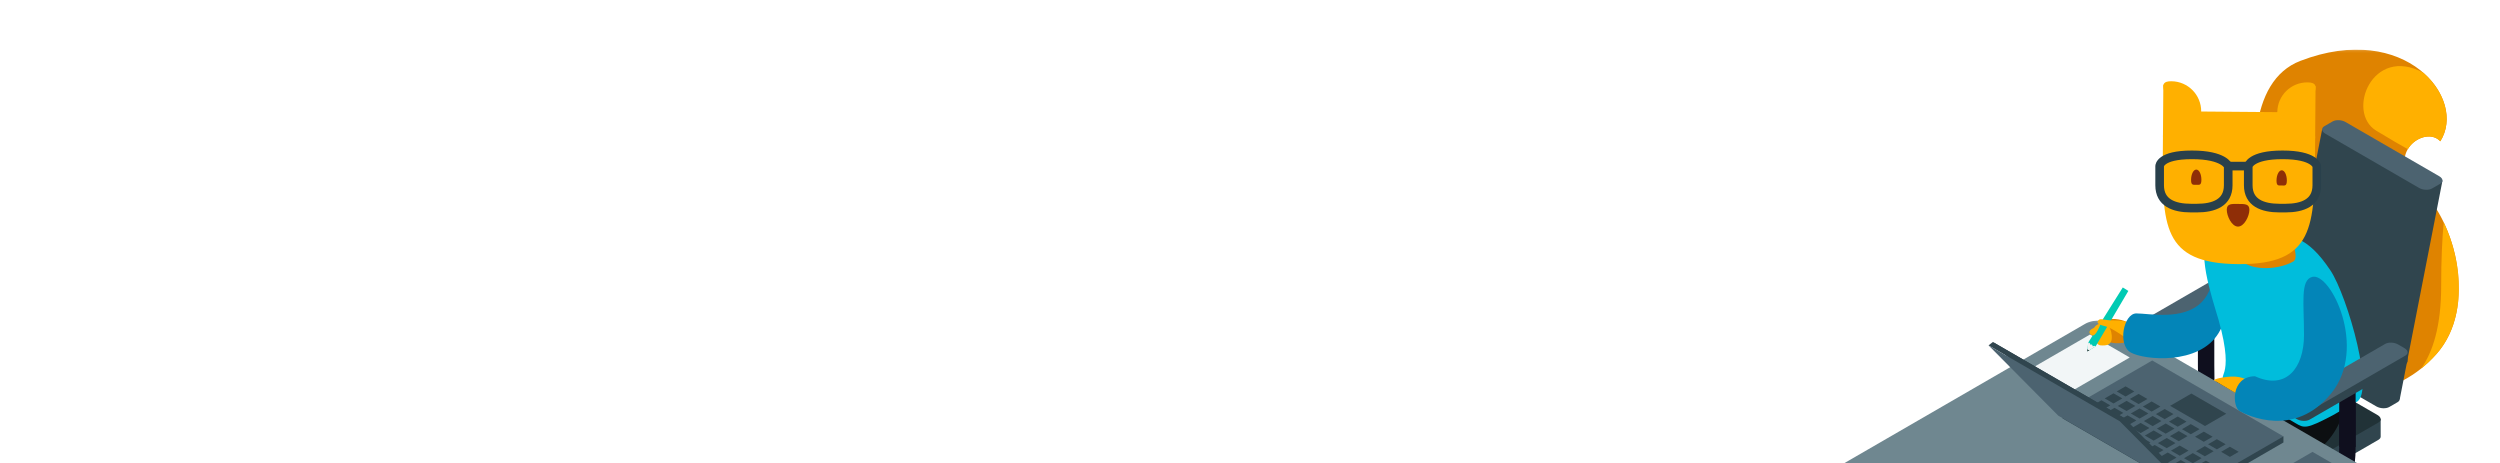 <?xml version="1.0" encoding="UTF-8"?>
<svg width="1025px" height="190px" viewBox="0 0 1025 190" version="1.1" xmlns="http://www.w3.org/2000/svg" xmlns:xlink="http://www.w3.org/1999/xlink">
    <!-- Generator: Sketch 53.2 (72643) - https://sketchapp.com -->
    <title>06_hero_ethicalhacker copy</title>
    <desc>Created with Sketch.</desc>
    <defs>
        <polygon id="path-1" points="0.222 0.092 83.84 0.092 83.84 141.306 0.222 141.306"></polygon>
        <polygon id="path-3" points="0 0.106 279.397 0.106 279.397 161.731 0 161.731"></polygon>
        <polygon id="path-5" points="6.29942521e-05 0.106 279.397 0.106 279.397 161.731 6.29942521e-05 161.731"></polygon>
    </defs>
    <g id="06_hero_ethicalhacker-copy" stroke="none" stroke-width="1" fill="none" fill-rule="evenodd">
        <rect x="0" y="0" width="1025" height="190"></rect>
        <g id="Group-189" transform="translate(885, 158.5) scale(-1, 1) translate(-885, -158.5) translate(745, 20)">
            <g id="Group-3" transform="translate(16.637, 0.263)">
                <mask id="mask-2" fill="white">
                    <use xlink:href="#path-1"></use>
                </mask>
                <g id="Clip-2"></g>
                <path d="M48.71,141.152 C48.71,141.152 26.422,144.036 9.432,124.898 C-7.558,105.759 1.416,70.321 16.518,56.797 C31.619,43.273 14.211,30.749 7.839,37.665 C-3.311,20.11 22.175,-11.81 65.181,4.682 C108.188,21.174 65.689,139.305 48.71,141.152" id="Fill-1" fill="#DF8300" mask="url(#mask-2)"></path>
            </g>
            <path d="M24.476,37.928 C27.994,34.109 34.876,36.22 37.793,41.151 C40.299,39.77 44.398,37.426 50.738,33.586 C63.272,25.994 52.323,-1.605 31.436,9.837 C22.175,17.934 19.162,29.561 24.476,37.928" id="Fill-4" fill="#FFB000"></path>
            <path d="M32.36,131.134 C27.515,124.318 24.117,113.683 24.117,97.251 C24.117,86.484 23.718,77.943 23.071,71.17 C15.158,87.712 13.442,110.937 26.069,125.161 C28.106,127.455 30.219,129.429 32.36,131.134" id="Fill-6" fill="#FFB000"></path>
            <path d="M42.02,144.91 L45.392,146.861 C46.746,147.645 49.112,147.546 50.676,146.642 L89.156,124.382 C90.043,123.869 94.021,158.675 93.989,158.055 C93.963,157.581 90.123,121.664 89.536,121.325 L86.164,119.374 C84.809,118.591 82.443,118.689 80.879,119.594 L42.399,141.854 C41.476,142.388 41.039,143.083 41.113,143.724 C41.166,144.17 41.465,144.589 42.02,144.91" id="Fill-8" fill="#30454E"></path>
            <path d="M120.496,101.231 L120.496,129.747 C120.496,148.496 119.418,152.185 107.265,160.391" id="Stroke-10" stroke="#0F0F1E" stroke-width="6.726"></path>
            <path d="M132.503,157.068 L93.979,134.783 C92.625,133.999 90.259,134.097 88.695,135.002 L58.677,152.367 L48.93,151.745 L48.922,159.042 C48.942,159.521 49.242,159.976 49.835,160.319 L99.804,189.225 C101.159,190.008 103.525,189.91 105.088,189.005 L143.569,166.745 C144.387,166.272 144.824,165.672 144.86,165.095 L144.86,157.855 L132.503,157.068 Z" id="Fill-12" fill="#30454E"></path>
            <polygon id="Fill-14" fill="#394850" points="60.501 174.68 70.276 180.335 70.276 173.912 60.501 168.296"></polygon>
            <path d="M99.804,182.131 L49.835,153.226 C49.159,152.834 48.863,152.298 48.93,151.745 C48.997,151.191 49.431,150.622 50.214,150.169 L88.695,127.909 C90.259,127.004 92.625,126.906 93.979,127.689 L143.948,156.595 C144.533,156.934 144.834,157.382 144.86,157.855 C144.895,158.475 144.457,159.138 143.569,159.652 L105.088,181.912 C103.525,182.817 101.159,182.915 99.804,182.131" id="Fill-16" fill="#213237"></path>
            <path d="M62.557,134.748 C62.557,134.748 60.181,156.479 78.352,167.119 C96.523,177.76 105.869,177.76 105.869,177.76 L136.169,157.188 C136.169,157.188 138.765,150.2 135.226,145.655 C131.686,141.11 122.037,137.898 110.46,134.42 C98.883,130.943 62.557,134.748 62.557,134.748" id="Fill-18" fill="#0C0F11"></path>
            <path d="M62.557,134.748 L62.557,163.263 C62.557,182.012 69.794,183.2 82.475,175.84" id="Stroke-20" stroke="#0F0F1E" stroke-width="6.726"></path>
            <g id="Group-24" transform="translate(0.354, 114.823)">
                <mask id="mask-4" fill="white">
                    <use xlink:href="#path-3"></use>
                </mask>
                <g id="Clip-23"></g>
                <path d="M155.954,2.054 L3.368,90.322 C1.133,91.614 0,89.678 0,91.247 C0,91.822 0.001,94.898 0.002,94.928 C0.043,96.185 0.826,97.38 2.38,98.279 L109.688,160.354 C113.213,162.394 119.372,162.138 123.444,159.783 L276.029,71.516 C280.101,69.16 280.543,65.598 277.017,63.558 L169.709,1.483 C166.183,-0.556 160.025,-0.301 155.954,2.054" id="Fill-22" fill="#4C6370" mask="url(#mask-4)"></path>
            </g>
            <g id="Group-27" transform="translate(0.354, 111.276)">
                <mask id="mask-6" fill="white">
                    <use xlink:href="#path-5"></use>
                </mask>
                <g id="Clip-26"></g>
                <path d="M155.954,2.054 L155.954,2.054 L3.368,90.322 C1.121,91.621 -0.021,93.29 0,94.866 C0.017,96.146 0.8,97.365 2.38,98.279 L109.688,160.354 C113.213,162.394 119.372,162.138 123.444,159.783 L276.029,71.516 C280.101,69.16 280.543,65.598 277.017,63.558 L169.709,1.483 C166.183,-0.556 160.025,-0.301 155.954,2.054" id="Fill-25" fill="#6F8790" mask="url(#mask-6)"></path>
            </g>
            <path d="M103.847,88.908 L95.83,90.827 L95.825,94.561 C95.851,95.034 96.152,95.483 96.738,95.823 L135.978,118.522 C137.332,119.305 139.698,119.207 141.262,118.302 L143.875,116.79 C144.701,116.313 145.138,115.705 145.167,115.123 L145.168,111.464 L103.847,88.908 Z" id="Fill-28" fill="#212149"></path>
            <polygon id="Fill-30" fill="#F2F6F7" points="175.788 140.446 192.071 131.023 168.088 117.145 151.806 126.568"></polygon>
            <path d="M135.977,114.975 L96.738,92.276 C96.074,91.892 95.777,91.368 95.83,90.827 C95.884,90.263 96.32,89.681 97.118,89.219 L99.731,87.707 C101.295,86.802 103.661,86.704 105.015,87.488 L144.255,110.187 C144.847,110.53 145.148,110.984 145.168,111.464 C145.193,112.079 144.755,112.735 143.875,113.244 L141.262,114.756 C139.698,115.66 137.332,115.759 135.977,114.975" id="Fill-32" fill="#4C6370"></path>
            <path d="M153.533,111.783 C153.533,111.783 158.05,109.736 162.982,111.419 C164.376,111.894 163.726,117.803 161.656,119.405 C158.535,121.823 152.963,120.22 152.963,120.22 L153.533,111.783 Z" id="Fill-34" fill="#DF8300"></path>
            <path d="M166.576,117.537 C166.576,117.537 165.868,121.505 163.7,121.608 C161.532,121.711 158.832,121.742 159.186,117.537 C159.54,113.332 161.664,113.332 161.664,113.332 L166.576,117.537 Z" id="Fill-36" fill="#FFB000"></path>
            <polygon id="Fill-38" fill="#00CAB3" points="152.381 99.278 165.786 121.994 169.187 124.09 168.833 120.47 154.662 97.859"></polygon>
            <path d="M163.214,112.372 C166.763,113.511 165.558,114.035 166.974,114.681 C168.39,115.327 168.736,116.411 167.815,117.144 C166.894,117.878 166.355,117.543 165.558,116.479 C164.762,115.415 163.744,112.844 163.744,112.844 L163.214,112.372 Z" id="Fill-40" fill="#FFB000"></path>
            <path d="M149.093,112.935 C149.093,112.935 153.439,111.321 158.05,111.382 C162.66,111.443 163.802,110.212 164.724,111.395 C165.647,112.578 164.215,113.199 161.656,113.819 C159.098,114.44 153.533,118.482 153.533,118.482 L149.093,112.935 Z" id="Fill-42" fill="#FFB000"></path>
            <polygon id="Fill-44" fill="#30454E" points="23.585 54.053 41.113 143.724 90.449 122.587 72.929 33.077"></polygon>
            <path d="M117.416,81.308 C117.416,81.308 114.867,96.454 122.423,103.98 C129.979,111.505 143.868,108.499 149.093,108.499 C154.319,108.499 156.926,121.402 151.375,124.527 C145.824,127.652 123.381,129.78 115.37,116.539 C107.357,103.297 113.786,84.145 117.416,81.308" id="Fill-46" fill="#0385B8"></path>
            <path d="M69.542,90.841 C79.355,76.243 85.251,76.761 100.477,72.905 C115.704,69.048 113.508,71.272 118.709,76.12 C124.899,81.889 118.349,101.145 115.422,111.023 C108.029,137.181 117.528,132.809 111.656,137.103 L83.846,153.498 C80.217,155.597 79.549,156.045 68.493,150.228 L59.563,145.062 C50.438,143.343 62.557,101.231 69.542,90.841" id="Fill-48" fill="#00BDDC"></path>
            <polygon id="Fill-50" fill="#30454E" points="179.338 151.557 125.539 182.678 88.79 161.42 88.79 158.912 179.338 149.051"></polygon>
            <polygon id="Fill-52" fill="#4C6370" points="179.338 149.051 125.539 180.171 88.79 158.913 142.588 127.792"></polygon>
            <polygon id="Fill-56" fill="#30454E" points="130.888 168.624 127.281 170.71 130.888 172.797 134.495 170.71"></polygon>
            <polygon id="Fill-58" fill="#30454E" points="136.237 165.529 132.63 167.616 136.237 169.703 139.844 167.616"></polygon>
            <polygon id="Fill-60" fill="#30454E" points="141.586 162.435 137.979 164.522 141.586 166.609 145.193 164.522"></polygon>
            <polygon id="Fill-62" fill="#30454E" points="146.935 159.341 143.328 161.427 146.935 163.514 150.542 161.428"></polygon>
            <polygon id="Fill-64" fill="#30454E" points="152.284 156.247 148.677 158.333 152.284 160.42 155.891 158.333"></polygon>
            <polygon id="Fill-66" fill="#30454E" points="157.633 153.152 154.026 155.239 157.633 157.326 161.24 155.239"></polygon>
            <polygon id="Fill-68" fill="#30454E" points="162.982 150.058 159.375 152.145 162.982 154.232 166.589 152.145"></polygon>
            <polygon id="Fill-70" fill="#30454E" points="168.331 146.964 164.724 149.051 168.331 151.137 171.938 149.051"></polygon>
            <polygon id="Fill-72" fill="#30454E" points="120.606 168.864 116.999 170.951 120.606 173.038 124.213 170.951"></polygon>
            <polygon id="Fill-74" fill="#30454E" points="125.955 165.77 122.348 167.857 125.955 169.944 129.562 167.857"></polygon>
            <polygon id="Fill-76" fill="#30454E" points="131.304 162.676 127.697 164.763 131.304 166.849 134.911 164.763"></polygon>
            <polygon id="Fill-78" fill="#30454E" points="136.653 159.582 133.046 161.668 136.653 163.755 140.26 161.669"></polygon>
            <polygon id="Fill-80" fill="#30454E" points="142.002 156.487 138.395 158.574 142.002 160.661 145.609 158.574"></polygon>
            <polygon id="Fill-82" fill="#30454E" points="147.351 153.393 143.744 155.48 147.351 157.567 150.958 155.48"></polygon>
            <polygon id="Fill-84" fill="#30454E" points="152.7 150.299 149.093 152.386 152.7 154.472 156.307 152.386"></polygon>
            <polygon id="Fill-86" fill="#30454E" points="158.05 147.205 154.442 149.291 158.05 151.378 161.656 149.291"></polygon>
            <polygon id="Fill-88" fill="#30454E" points="163.398 144.11 159.792 146.197 163.398 148.284 167.005 146.197"></polygon>
            <polygon id="Fill-90" fill="#30454E" points="121.022 162.917 117.416 165.003 121.022 167.09 124.629 165.003"></polygon>
            <polygon id="Fill-92" fill="#30454E" points="131.72 156.728 128.114 158.815 131.72 160.901 135.327 158.815"></polygon>
            <polygon id="Fill-94" fill="#30454E" points="137.069 153.634 133.462 155.72 137.069 157.807 140.677 155.72"></polygon>
            <polygon id="Fill-96" fill="#30454E" points="142.419 150.54 138.812 152.626 142.419 154.713 146.025 152.626"></polygon>
            <polygon id="Fill-98" fill="#30454E" points="147.767 147.446 144.161 149.532 147.767 151.619 151.375 149.532"></polygon>
            <polygon id="Fill-100" fill="#30454E" points="153.117 144.351 149.509 146.438 153.117 148.525 156.724 146.438"></polygon>
            <polygon id="Fill-102" fill="#30454E" points="158.466 141.257 154.859 143.344 158.466 145.43 162.072 143.344"></polygon>
            <polygon id="Fill-104" fill="#30454E" points="110.741 163.157 107.134 165.244 110.741 167.331 114.348 165.244"></polygon>
            <polygon id="Fill-106" fill="#30454E" points="116.09 160.063 112.483 162.15 116.09 164.237 119.697 162.15"></polygon>
            <polygon id="Fill-108" fill="#30454E" points="121.439 156.969 117.832 159.056 121.439 161.142 125.046 159.056"></polygon>
            <polygon id="Fill-110" fill="#30454E" points="126.788 153.875 123.181 155.961 126.788 158.048 130.394 155.961"></polygon>
            <polygon id="Fill-112" fill="#30454E" points="132.137 150.78 128.53 152.867 132.137 154.954 135.744 152.867"></polygon>
            <polygon id="Fill-114" fill="#30454E" points="137.486 147.686 133.879 149.773 137.486 151.859 141.093 149.773"></polygon>
            <polygon id="Fill-116" fill="#30454E" points="142.835 144.592 139.228 146.678 142.835 148.765 146.442 146.678"></polygon>
            <polygon id="Fill-118" fill="#30454E" points="148.184 141.497 144.577 143.584 148.184 145.671 151.791 143.584"></polygon>
            <polygon id="Fill-120" fill="#30454E" points="153.533 138.403 149.926 140.49 153.533 142.577 157.14 140.49"></polygon>
            <polygon id="Fill-122" fill="#30454E" points="126.541 141.355 112.236 149.63 120.948 154.67 135.253 146.395"></polygon>
            <polygon id="Fill-124" fill="#30454E" points="179.338 149.051 125.539 180.171 154.134 151.341 207.933 120.221"></polygon>
            <polyline id="Fill-126" fill="#30454E" points="207.933 120.22 209.69 121.608 155.891 152.728 154.134 151.341"></polyline>
            <polygon id="Fill-128" fill="#4C6370" points="181.095 150.438 127.296 181.559 155.891 152.729 209.69 121.608"></polygon>
            <path d="M24.498,55.329 L27.87,57.28 C29.225,58.064 31.591,57.965 33.155,57.061 L71.635,34.801 C72.488,34.307 72.926,33.676 72.929,33.077 C72.931,32.578 72.63,32.1 72.014,31.744 L68.642,29.793 C67.288,29.009 64.922,29.108 63.358,30.013 L24.878,52.273 C23.998,52.781 23.56,53.437 23.585,54.053 C23.605,54.532 23.906,54.986 24.498,55.329" id="Fill-130" fill="#4C6370"></path>
            <path d="M62.557,134.748 L62.557,163.263" id="Stroke-132" stroke="#0F0F1E" stroke-width="6.726"></path>
            <path d="M45.908,122.425 L37.891,124.343 L37.886,128.078 C37.912,128.551 38.213,129 38.799,129.339 L78.039,152.038 C79.393,152.822 81.759,152.724 83.323,151.819 L85.936,150.307 C86.762,149.829 87.199,149.222 87.228,148.64 L87.229,144.98 L45.908,122.425 Z" id="Fill-134" fill="#30454E"></path>
            <path d="M78.038,148.492 L38.799,125.792 C38.135,125.409 37.838,124.884 37.89,124.343 C37.945,123.78 38.381,123.197 39.179,122.736 L41.792,121.224 C43.356,120.319 45.722,120.221 47.076,121.004 L86.316,143.703 C86.908,144.046 87.209,144.501 87.229,144.98 C87.254,145.596 86.816,146.252 85.936,146.76 L83.323,148.272 C81.759,149.177 79.393,149.275 78.038,148.492" id="Fill-136" fill="#4C6370"></path>
            <path d="M84.727,87.195 C90.518,90.545 101.072,91.119 105.697,87.195 C107.207,85.914 106.436,79.844 107.034,76.65 C108.453,69.053 108.944,61.648 104.867,59.289 C99.076,55.94 94.211,55.095 88.421,58.444 C84.883,60.491 85.501,67.829 85.213,75.308 C85.03,80.069 82.475,85.892 84.727,87.195" id="Fill-138" fill="#DF8300"></path>
            <path d="M75.621,15.188 C75.621,15.188 75.585,10.499 75.824,41.721 C76.062,72.942 76.181,88.553 107.384,88.293 C138.588,88.034 138.469,72.423 138.231,41.202 C137.992,9.981 138.028,14.669 138.028,14.669 L122.51,25.721 L91.306,25.98 L75.621,15.188 Z" id="Fill-140" fill="#FFB000"></path>
            <path d="M126.663,53.749 C126.681,56.092 125.729,55.744 124.559,55.754 C123.388,55.764 122.441,56.128 122.423,53.785 C122.405,51.441 123.34,49.534 124.511,49.524 C125.682,49.515 126.645,51.406 126.663,53.749" id="Fill-142" fill="#8F2E07"></path>
            <path d="M91.633,54.041 C91.651,56.384 90.698,56.035 89.528,56.045 C88.357,56.055 87.41,56.419 87.392,54.076 C87.375,51.733 88.309,49.825 89.48,49.816 C90.651,49.806 91.614,51.698 91.633,54.041" id="Fill-144" fill="#8F2E07"></path>
            <path d="M112.024,65.969 C112.043,68.533 109.999,72.883 107.437,72.905 C104.874,72.926 102.764,68.609 102.745,66.046 C102.725,63.482 104.804,63.642 107.366,63.62 C109.928,63.599 112.004,63.405 112.024,65.969" id="Fill-146" fill="#8F2E07"></path>
            <path d="M91.306,25.98 C91.358,32.777 85.894,38.332 79.101,38.388 C72.308,38.445 78.031,32.888 77.979,26.091 C77.927,19.295 72.121,13.833 78.913,13.777 C85.706,13.72 91.255,19.184 91.306,25.98" id="Fill-148" fill="#FFB000"></path>
            <path d="M135.837,25.61 C135.889,32.407 141.696,37.869 134.903,37.925 C128.11,37.981 122.562,32.518 122.51,25.721 C122.458,18.924 127.923,13.369 134.715,13.313 C141.508,13.256 135.785,18.814 135.837,25.61" id="Fill-150" fill="#FFB000"></path>
            <path d="M103.218,48.1 L111.432,48.1" id="Stroke-155" stroke="#29404B" stroke-width="3.54"></path>
            <path d="M126.663,65.322 L124.313,65.322 C117.199,65.322 111.432,63.09 111.432,55.962 L111.432,48.099 C111.432,48.099 113.071,43.489 126.308,43.489 C139.545,43.489 139.545,48.099 139.545,48.099 L139.545,55.962 C139.545,63.09 133.778,65.322 126.663,65.322 Z" id="Stroke-157" stroke="#29404B" stroke-width="3.54"></path>
            <path d="M90.336,65.322 L87.986,65.322 C80.872,65.322 75.105,63.09 75.105,55.962 L75.105,48.099 C75.105,48.099 75.933,43.489 89.161,43.489 C102.389,43.489 103.218,48.099 103.218,48.099 L103.218,55.962 C103.218,63.09 97.451,65.322 90.336,65.322 Z" id="Stroke-159" stroke="#29404B" stroke-width="3.54"></path>
            <path d="M102.745,136.474 C102.745,136.474 105.185,134.095 110.46,134.42 C115.735,134.745 117.415,135.829 117.415,135.829 L108.061,141.355 L102.745,136.474 Z" id="Fill-165" fill="#FFB000"></path>
            <path d="M76.974,93.519 C81.947,94.796 80.357,104.208 80.357,117.366 C80.357,130.868 87.698,140.146 100.477,134.254 C110.46,134.42 109.787,146.766 106.748,148.524 C103.708,150.283 84.231,159.828 69.186,141.257 C54.142,122.686 69.429,91.582 76.974,93.519" id="Fill-167" fill="#0385B8"></path>
            <path d="M165.786,121.994 C165.786,121.994 166.046,121.576 166.985,121.994 C167.107,121.104 167.596,121.186 168.004,121.349 C167.963,120.41 168.832,120.469 168.832,120.469 L169.186,124.09 L165.786,121.994 Z" id="Fill-169" fill="#F2F2F2"></path>
            <polygon id="Fill-171" fill="#000000" points="168.327 123.56 168.819 123.551 169.09 123.099 169.187 124.09"></polygon>
            <polygon id="Fill-181" fill="#4C6370" points="103.438 180.63 76.882 165.268 57.983 176.201 84.539 191.563"></polygon>
        </g>
    </g>
</svg>
